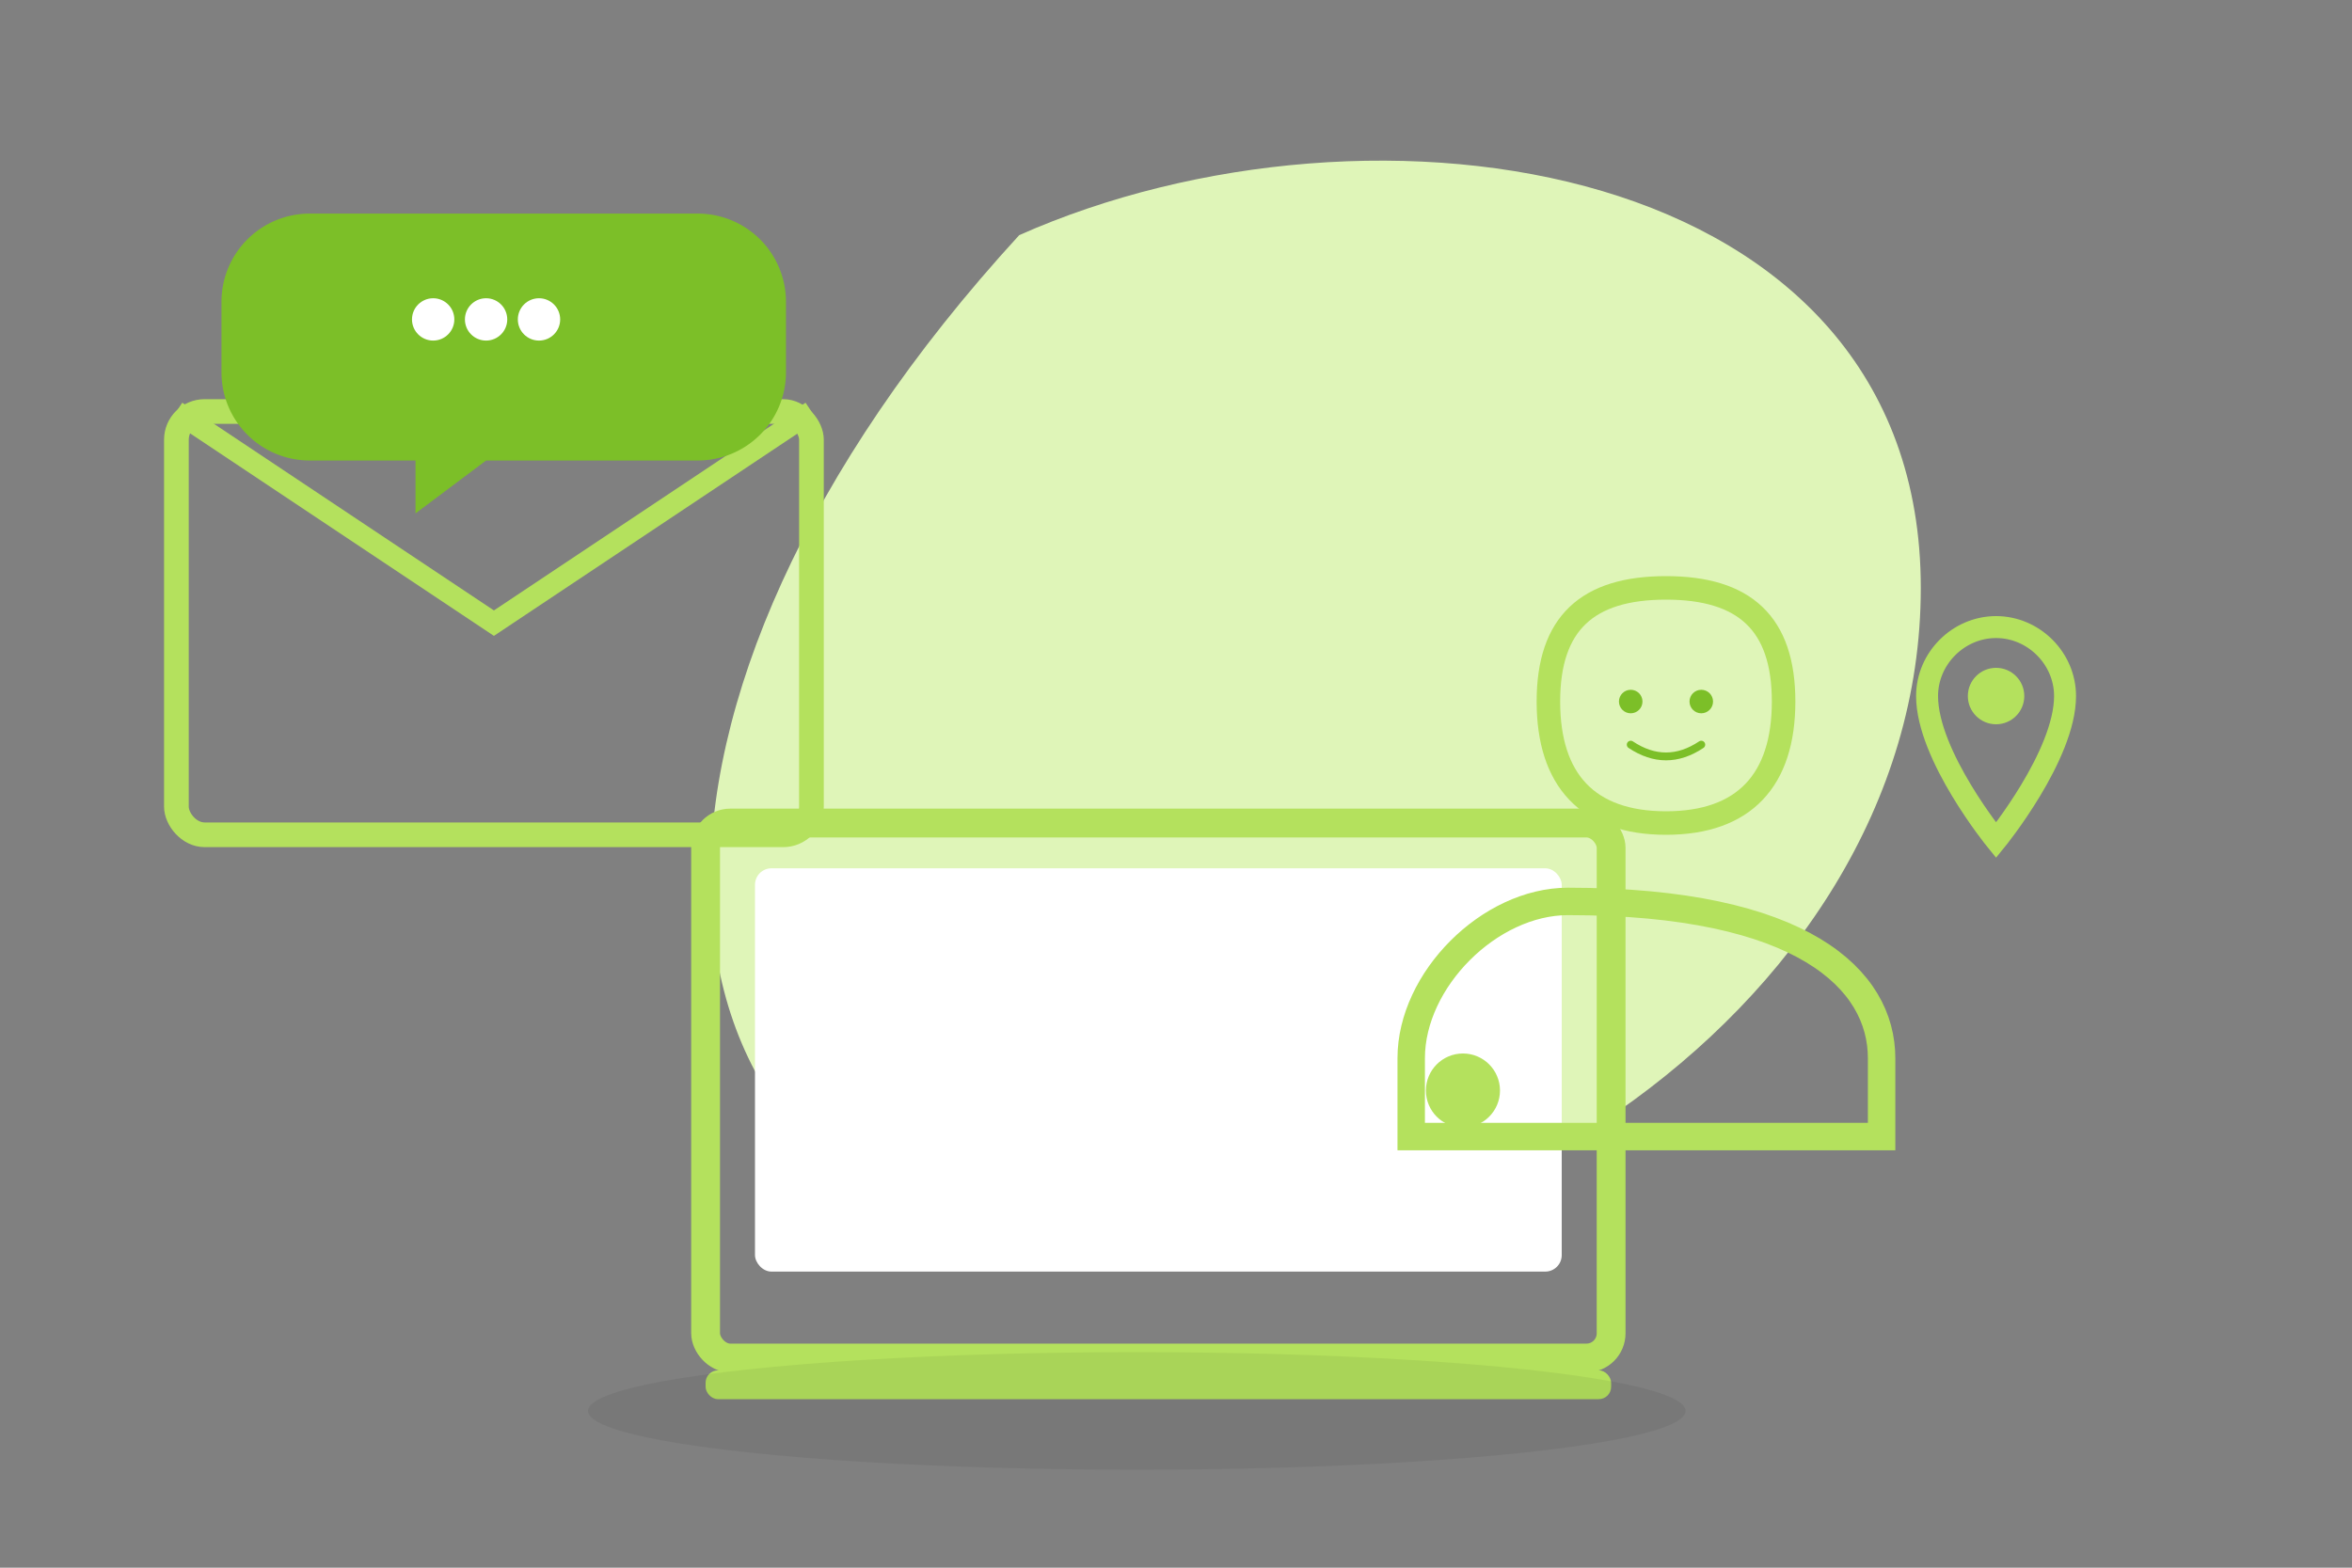 <?xml version="1.0" encoding="UTF-8"?>
<svg width="1200" height="800" viewBox="0 0 1200 800" xmlns="http://www.w3.org/2000/svg" fill="none">
  <rect x="0" y="0" width="1200" height="800" fill="#808080" stroke="none"/>
  <!-- Transparent background -->
  <rect width="1200" height="800" fill="transparent"/>

  <!-- Large abstract shape (background accent, unchanged) -->
  <path d="M520 120 C700 40, 980 80, 980 300 C980 520, 720 680, 520 640 C320 600, 300 360, 520 120 Z"
        fill="#DFF5B8" />

  <!-- Envelope (left) -->
  <g transform="translate(90,210) scale(0.9)">
    <rect x="0" y="0" width="360" height="240" rx="16" stroke="#B4E15D" stroke-width="14" fill="transparent"/>
    <path d="M0 0 L180 120 L360 0" stroke="#B4E15D" stroke-width="12" fill="none" />
  </g>

  <!-- Speech bubble above envelope (unchanged, keep green fill) -->
  <g transform="translate(140,100) scale(0.9)">
    <path d="M20 10 h220 a50 50 0 0 1 50 50 v40 a50 50 0 0 1 -50 50 h-120 l-40 30 v-30 h-60 a50 50 0 0 1 -50 -50 v-40 a50 50 0 0 1 50 -50 z"
          fill="#7CBF28" />
    <circle cx="120" cy="70" r="12" fill="#ffffff" />
    <circle cx="150" cy="70" r="12" fill="#ffffff" />
    <circle cx="90" cy="70" r="12" fill="#ffffff" />
  </g>

  <!-- Laptop (front) -->
  <g transform="translate(360,420) scale(1.05)">
    <rect x="0" y="0" width="440" height="260" rx="12" stroke="#B4E15D" stroke-width="14" fill="transparent"/>
    <rect x="24" y="22" width="392" height="196" rx="8" fill="#ffffff" />
    <rect x="0" y="266" width="440" height="14" rx="6" fill="#B4E15D" />
    <circle cx="368" cy="130" r="18" fill="#B4E15D" />
  </g>

  <!-- Location pin (right) -->
  <g transform="translate(980,320) scale(0.8)">
    <path d="M48 0C72 0 92 20 92 44c0 38-44 92-44 92S4 82 4 44C4 20 24 0 48 0z" stroke="#B4E15D" stroke-width="14" fill="transparent"/>
    <circle cx="48" cy="44" r="18" fill="#B4E15D"/>
  </g>

  <!-- Person: torso, dress, hair -->
  <g transform="translate(680,240) scale(1.0)">
    <!-- torso/dress -->
    <path d="M120 220 C80 220, 40 260, 40 300 v40 h240 v-40 c0 -40 -40 -80 -160 -80 z" stroke="#B4E15D" stroke-width="14" fill="transparent"/>
    <!-- neck -->
    <rect x="150" y="160" width="40" height="28" rx="8" fill="#DFF5B8"/>
    <!-- head -->
    <circle cx="170" cy="120" r="60" fill="#DFF5B8"/>
    <!-- hair -->
    <path d="M230 118 C230 78, 210 60, 170 60 C130 60, 110 78, 110 118 C110 158, 130 180, 170 180 C210 180, 230 158, 230 118 z" stroke="#B4E15D" stroke-width="12" fill="transparent"/>
    <!-- face features -->
    <circle cx="152" cy="118" r="6" fill="#7CBF28"/>
    <circle cx="188" cy="118" r="6" fill="#7CBF28"/>
    <path d="M152 140 q18 12 36 0" stroke="#7CBF28" stroke-width="4" stroke-linecap="round" fill="none"/>
  </g>

  <!-- Subtle shadow under laptop -->
  <ellipse cx="580" cy="720" rx="280" ry="30" fill="#000000" opacity="0.06"/>
</svg>
